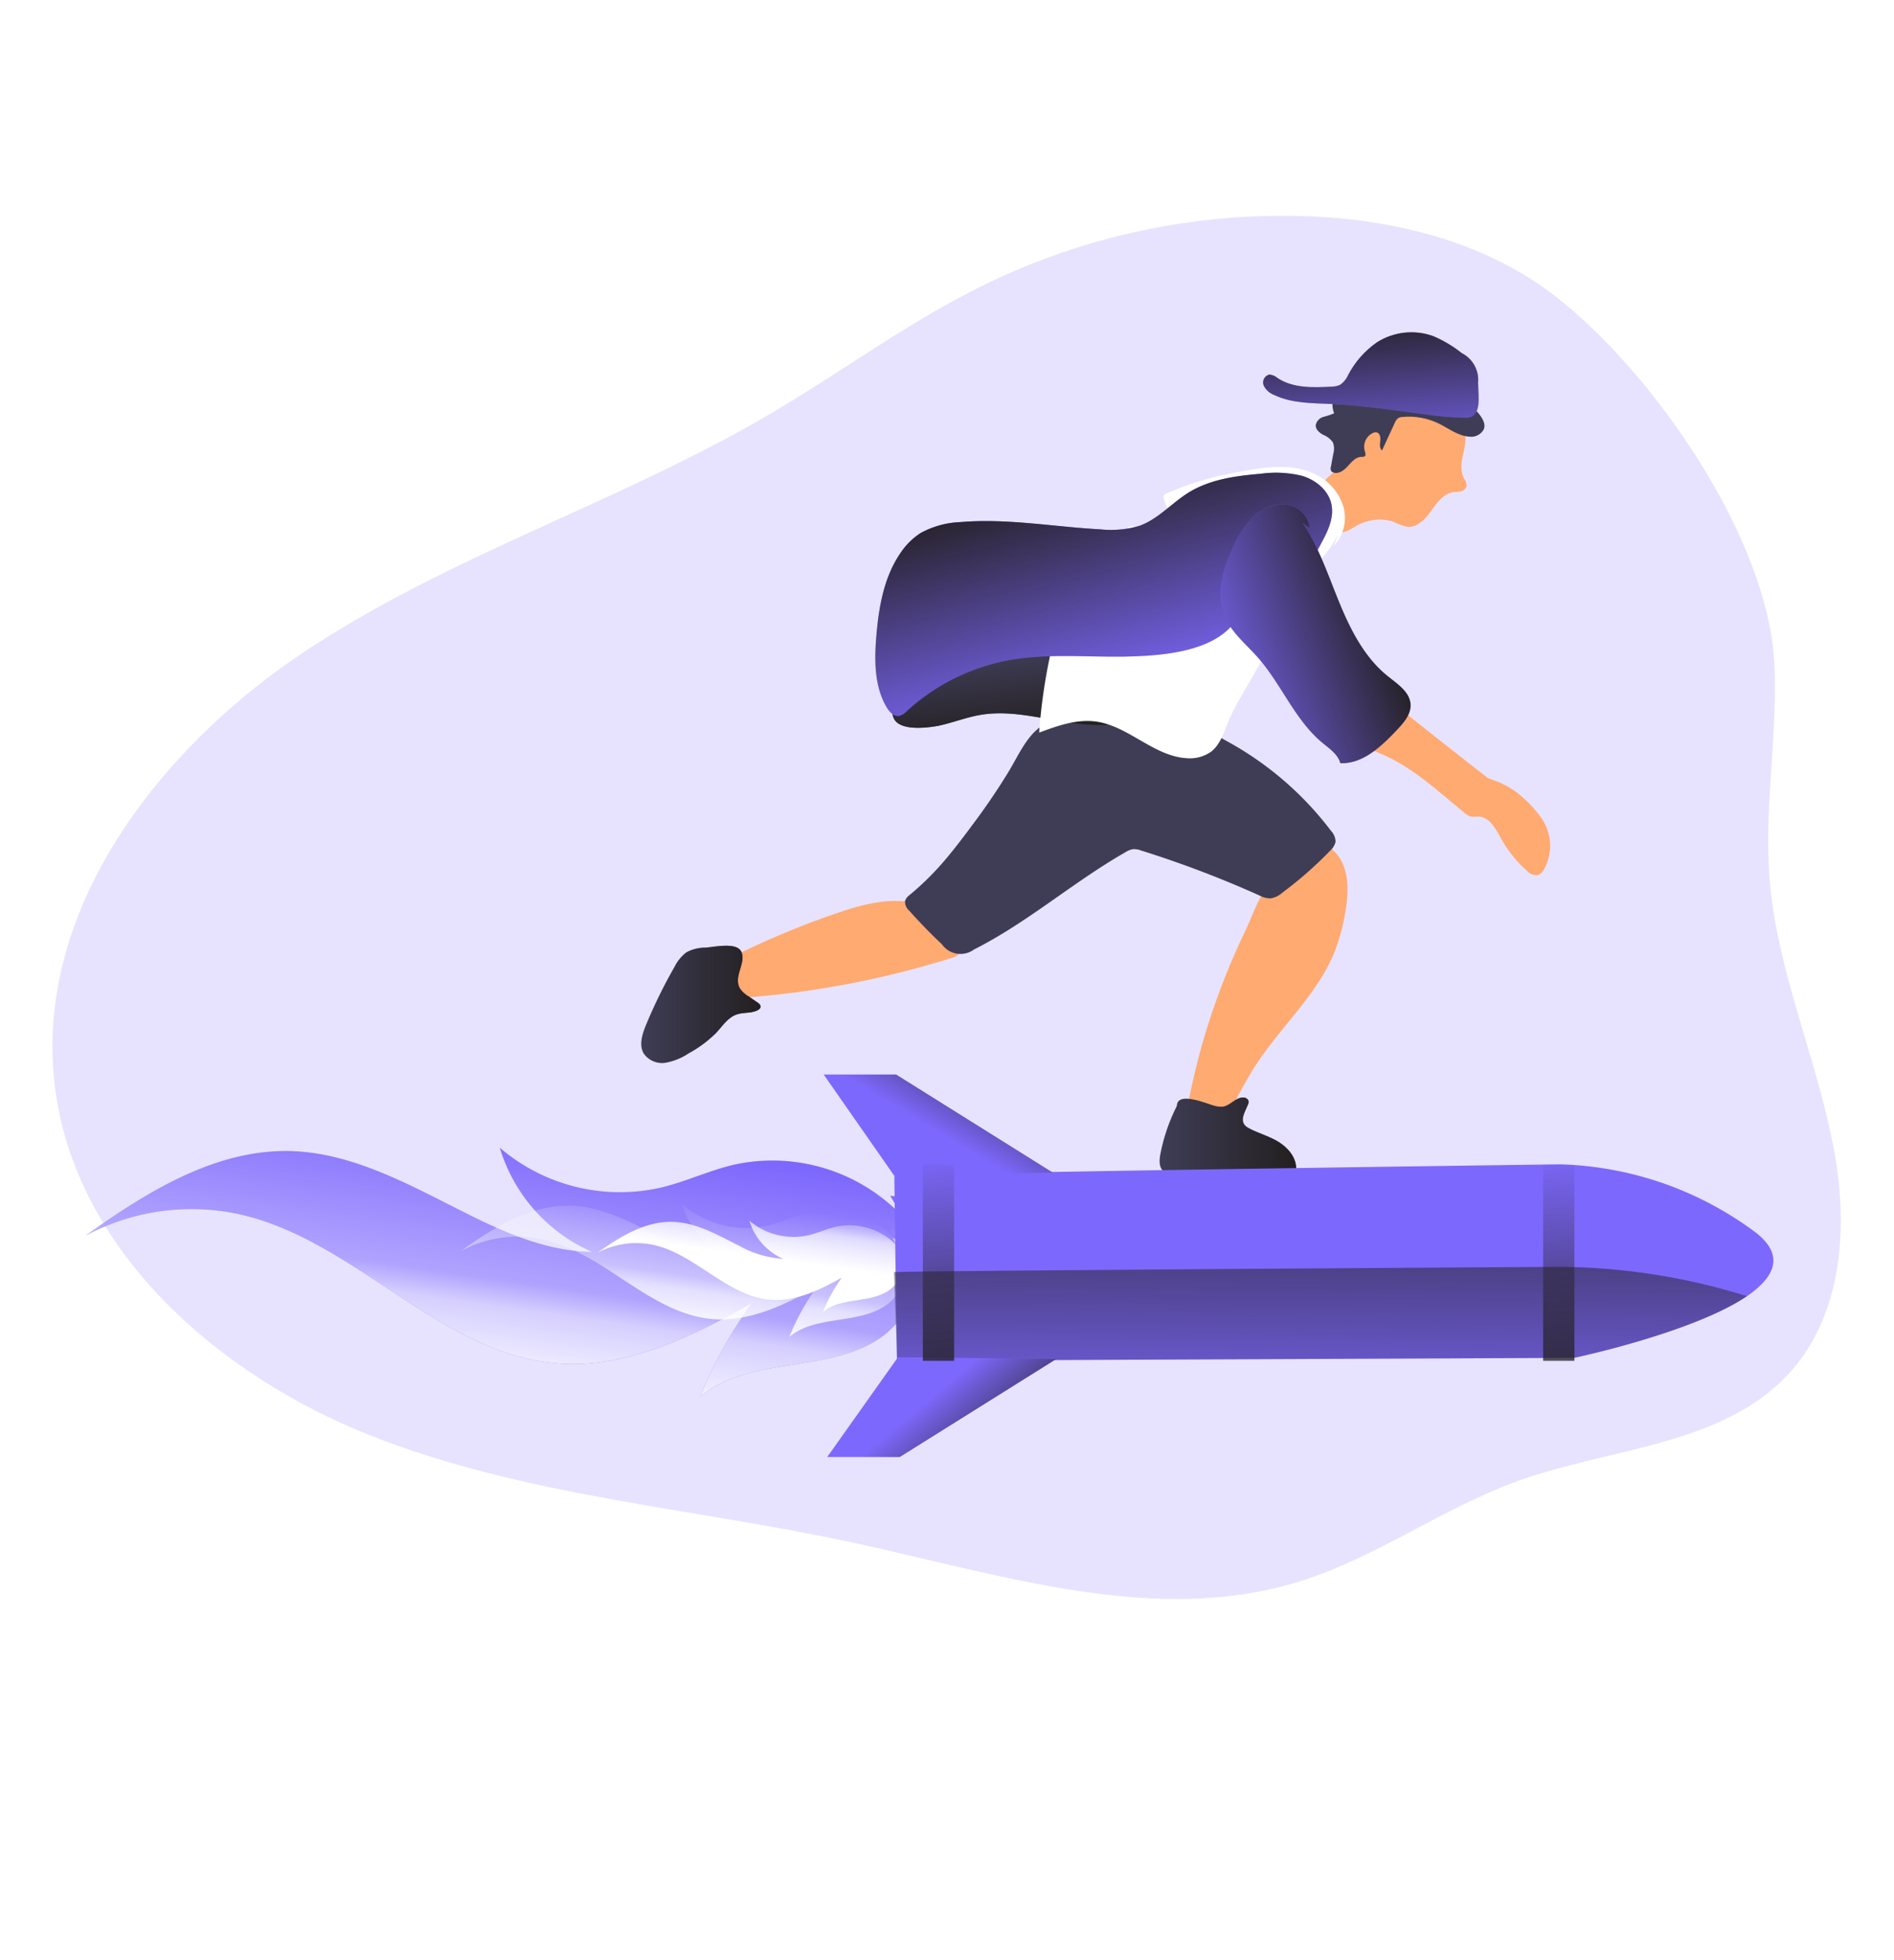 <svg xmlns="http://www.w3.org/2000/svg" viewBox="0 0 500 500" width="145" height="150" xmlns:v="https://vecta.io/nano"><style><![CDATA[.M,.A{isolation:isolate}]]></style><defs><linearGradient id="A" gradientUnits="userSpaceOnUse"><stop offset="0" stop-color="#231f20" stop-opacity="0"/><stop offset="1" stop-color="#231f20"/></linearGradient><linearGradient id="B" x1="263.09" y1="163.66" x2="265.63" y2="186.18" href="#A"/><linearGradient id="C" x1="363.59" y1="116.08" x2="360.58" y2="74.44" href="#A"/><linearGradient id="D" x1="298.94" y1="176.2" x2="283.17" y2="115.98" href="#A"/><linearGradient id="E" x1="306.13" y1="291.41" x2="342.17" y2="291.41" href="#A"/><linearGradient id="F" x1="169.29" y1="256.42" x2="200.79" y2="256.42" href="#A"/><linearGradient id="G" x1="316.03" y1="169.96" x2="365.27" y2="151.68" href="#A"/><linearGradient id="H" x1="138.26" y1="288.01" x2="128.13" y2="358.91" gradientUnits="userSpaceOnUse"><stop offset=".02" stop-color="#fff" stop-opacity="0"/><stop offset=".58" stop-color="#fff" stop-opacity=".39"/><stop offset=".68" stop-color="#fff" stop-opacity=".68"/><stop offset="1" stop-color="#fff"/></linearGradient><linearGradient id="I" x1="183.53" y1="305.8" x2="178.13" y2="343.67" href="#H"/><linearGradient id="J" x1="202.18" y1="296.9" x2="198.46" y2="322.92" href="#H"/><linearGradient id="K" x1="348.25" y1="372.66" x2="348.99" y2="284.11" href="#A"/><linearGradient id="L" x1="246.64" y1="289.64" x2="261.55" y2="264.59" href="#A"/><linearGradient id="M" x1="245.99" y1="359.82" x2="263.72" y2="380.64" href="#A"/><linearGradient id="N" x1="245.77" y1="295.34" x2="250.67" y2="367.87" href="#A"/><linearGradient id="O" x1="409.52" y1="295.34" x2="414.43" y2="367.87" href="#A"/><path id="P" d="M256.16 209.81c-2.46 3.26-4.9 6.5-7.59 9.55a75.8 75.8 0 0 1-8.38 8.14c-.59.4-1.04.97-1.27 1.64a3.19 3.19 0 0 0 1.1 2.54c2.76 3.08 5.62 6.05 8.63 8.86a6 6 0 0 0 8.36 1.48c.05-.03.09-.07.14-.1 14.18-7.15 26.23-17.84 40.03-25.7a5.02 5.02 0 0 1 1.89-.76c.74-.04 1.48.07 2.17.35a281.14 281.14 0 0 1 31.25 11.87c.88.48 1.86.74 2.86.77 1.17-.17 2.26-.68 3.13-1.48a102.08 102.08 0 0 0 12.71-11.15 4.31 4.31 0 0 0 1.38-2.31c-.01-1.08-.44-2.11-1.19-2.89-7.37-9.73-16.72-17.78-27.43-23.63a63.67 63.67 0 0 0-27.94-8.28c-7.29-.25-18.14.48-23.47 6.38-2.64 2.94-4.42 6.9-6.45 10.2-3.07 5-6.39 9.84-9.95 14.51z"/><path id="Q" d="M247.49 182.95c3.84-.79 7.51-2.28 11.36-2.93 10.8-1.82 21.66 3.09 32.59 2.66.62.06 1.24-.17 1.68-.61a2.14 2.14 0 0 0 .26-1.38l-.41-10.23c.07-2.97-.44-5.93-1.52-8.7-2.53-5.52-9.11-8.06-15.12-7.7s-11.58 3.05-16.98 5.7l-13.39 6.52c-3.08 1.52-7.28 3.09-9.19 6.18-1.21 1.99-1.95 7.04-.54 8.96 1.97 2.79 8.45 2.02 11.25 1.52z"/><path id="R" d="M390.34,95.98l-.14-3.59c.31-3.25-1.4-6.35-4.31-7.83-2.31-1.84-4.86-3.36-7.58-4.5-4.91-1.76-10.35-1.16-14.76,1.62-3.2,2.21-5.82,5.17-7.63,8.61-.46,1.08-1.21,2-2.18,2.66-.76.32-1.58.48-2.4.47-4.85.25-10.06.4-14.08-2.29-.6-.52-1.35-.84-2.14-.92-1.15.26-1.88,1.4-1.62,2.56.03.11.06.22.1.33.57,1.16,1.55,2.05,2.76,2.5,4.54,2.19,9.79,2.15,14.84,2.37,8.39.39,16.73,1.64,25.07,2.76,3.54.52,7.11.82,10.68.88,3.11.03,3.49-2.87,3.38-5.63Z"/><path id="S" d="M297.47 164.64c-10.33.21-20.71-.9-30.94.92a54.54 54.54 0 0 0-27.18 13.5c-.53.6-1.23 1.03-2 1.24-1.38.22-2.53-1.02-3.24-2.22-3.31-5.52-3.3-12.42-2.76-18.86.64-7.59 1.97-15.42 6.25-21.73a18.34 18.34 0 0 1 5.41-5.44 23.66 23.66 0 0 1 10.56-2.9c12.29-1.04 24.56 1.24 36.86 1.91a26.5 26.5 0 0 0 10.44-.95c4.91-1.78 8.49-6.03 12.94-8.77 5.63-3.47 12.42-4.39 19-4.94a28.92 28.92 0 0 1 11.04.58c3.52 1.09 6.79 3.74 7.61 7.34.81 3.6-.88 7.16-2.64 10.37-1.33 2.65-3.03 5.1-5.04 7.29-3.3 3.33-7.65 5.25-11.54 7.77-3.31 2.17-5.15 4.9-7.85 7.58-6.41 6.28-18.47 7.12-26.91 7.3z"/><path id="T" d="M310.68,283.21c-2.04,4.02-3.51,8.3-4.36,12.73-.29,1.56-.41,3.44.79,4.46.91.61,2,.89,3.09.79l29.38.64c.67.08,1.35-.06,1.92-.41.47-.47.71-1.12.66-1.78,0-2.87-2.13-5.36-4.58-6.9-2.46-1.55-5.3-2.26-7.84-3.62-.44-.21-.83-.51-1.16-.87-1.26-1.55.22-3.7.92-5.52.11-.23.15-.48.14-.73-.17-.61-.74-1.03-1.38-1.01-1.99-.11-3.4,2.08-5.36,2.42-.86.08-1.73-.03-2.55-.3-1.49-.39-9.66-3.93-9.66.12Z"/><path id="U" d="M186.23 241.44a10.51 10.51 0 0 0-5 1.23 10.82 10.82 0 0 0-3.16 3.85 133.44 133.44 0 0 0-7.57 15.42c-.98 2.39-1.86 5.2-.57 7.43a5.88 5.88 0 0 0 5.76 2.44 15.95 15.95 0 0 0 6.07-2.46c2.68-1.44 5.13-3.27 7.29-5.41 1.7-1.82 3.16-4.14 5.52-4.89 1.79-.59 3.88-.22 5.52-1.15a1.26 1.26 0 0 0 .66-.7c.15-.58-.41-1.08-.92-1.38l-2.19-1.5c-.87-.49-1.62-1.17-2.21-1.97-2.03-3.16 1.68-6.9.25-9.86-1.24-2.55-7.05-1.21-9.46-1.05z"/><path id="V" d="M342.16 128.1c-.07-.43.68-.23.94.11 4.67 6.53 7.25 14.27 10.27 21.7s6.75 14.92 13.02 19.93c2.57 2.07 5.81 4.14 5.98 7.47.11 2.57-1.77 4.74-3.52 6.6-4.14 4.38-9.01 9.08-15.01 8.86-.64-2.35-2.86-3.82-4.72-5.37-7.3-6.03-10.82-15.48-17.1-22.57-3.12-3.52-7-6.6-8.78-10.95-2.39-5.88-.35-12.6 2.4-18.32a25.24 25.24 0 0 1 5.29-7.87c2.28-2.27 5.45-3.42 8.66-3.15 3.26.38 5.82 2.95 6.2 6.21"/><path id="W" d="M238.18 312.27a47.38 47.38 0 0 0-44.52-13.53c-6.47 1.52-12.56 4.42-19.02 5.98-15.09 3.49-30.94-.4-42.7-10.48 3.7 12.3 12.61 22.35 24.38 27.49-11.15-.1-21.78-4.5-31.75-9.44-15.19-7.51-30.56-16.57-47.56-17.16-19.99-.61-38.12 10.68-54.43 22.32a59.36 59.36 0 0 1 40.66-5.65c30.37 6.78 52.72 36.78 83.73 39.33 18.18 1.49 35.59-6.9 51.48-15.88a117.79 117.79 0 0 0-13.61 24.71c13.36-11.26 35.35-5.72 49.01-16.63a31.07 31.07 0 0 0 10.16-16.81 21.09 21.09 0 0 0 0-12.19c-1.38-3.88-4.89-7.19-9-7.4"/><path id="X" d="M236.1 301.67l-18.65-26.74h19.13l41.36 25.88-41.84.86z"/><path id="Y" d="M237.04 349.54l-18.66 26.32h19.14l41.36-25.89-41.84-.43z"/></defs><path class="A" d="M410.84 69.75c-18.87-14.77-43.39-20.71-67.28-21.36-28.99-.79-57.73 5.44-83.78 18.18-19.81 9.66-37.62 22.97-56.6 34.11-39.84 23.36-84.86 37.34-123.28 62.98S8.97 231.93 14.45 277.78c5.16 43.29 42.86 76.41 83.41 92.42 40.54 16.01 84.86 19.08 127.46 28.27 39.04 8.42 79.72 22.09 117.84 10.19 20.35-6.35 37.94-19.52 57.98-26.64 24.56-8.71 54.12-9.24 71.51-28.63 13.54-15.09 15.27-37.6 11.69-57.55-4.14-23.3-14.05-45.13-16.81-68.75-2.37-20.27 1.78-39.97.92-60.06-1.39-33.42-31.97-77.35-57.61-97.28z" fill="#7d68fd" opacity=".18"/><path d="M222.68 231.75a224.5 224.5 0 0 0-32.65 13.8 11.62 11.62 0 0 0-4.36 3.27c-1.15 1.49-1.15 3.57 0 5.07 1.16 1.19 3.04 1.2 4.69 1.12a243.07 243.07 0 0 0 60.91-10.86 3.91 3.91 0 0 0 1.81-.95c.94-1.05.48-2.76-.17-3.98-6.43-12.53-18.72-11.28-30.23-7.47zm90.36 54.24a1.54 1.54 0 0 0 .78 2.04 1.45 1.45 0 0 0 .82.12l5.52.91a2.27 2.27 0 0 0 2.92-1.32c.02-.05.03-.1.05-.15 2.76-5.23 5.4-10.6 8.66-15.56 6.65-10.09 16.15-18.44 20.61-29.68 1.26-3.33 2.19-6.78 2.76-10.3.98-5.65 1.1-12.24-3.08-16.15a3.02 3.02 0 0 0-2.15-1.01c-.61.09-1.18.35-1.66.75-4.14 2.87-10.46 5.72-13.65 9.66-2.51 3.16-4.14 8.09-5.87 11.73-4.82 10.01-8.75 20.43-11.73 31.13a196.55 196.55 0 0 0-3.98 17.81z" fill="#ffaa71"/><use href="#P" fill="#3f3d56"/><use href="#P" fill="url(#linear-gradient)"/><use href="#Q" fill="#3f3d56"/><use href="#Q" fill="url(#B)"/><path d="M386.5 117.66c.45.59.68 1.32.66 2.06a1.95 1.95 0 0 1-1.5 1.3c-.68.17-1.38.12-2.07.23-2.6.44-4.28 2.86-5.81 5s-3.66 4.38-6.28 4.14a15.49 15.49 0 0 1-3.73-1.38c-3.41-1.01-7.1-.51-10.12 1.38-1.38.8-3.02 1.82-4.64 1.38a4.75 4.75 0 0 1-2.98-3.13c-.84-2.31-1.2-4.77-1.05-7.22a6.33 6.33 0 0 1 .5-2.64c.64-1.38 1.99-2.07 2.97-3.15.76-.9 1.4-1.89 1.91-2.95 1.65-3.04 3.5-5.98 5.52-8.79 2.76-3.91 6.31-7.8 11.04-8.84a15.33 15.33 0 0 1 11.32 2.6c2.95 1.91 4.38 5.69 4.61 9.14s-2.2 7.28-.35 10.88z" fill="#ffaa71"/><path d="M389.84,99.9c1.21,1.38,2.51,3.06,1.88,4.75-.72,1.36-2.2,2.14-3.73,1.96-2.97-.14-5.52-2.15-8.13-3.45-3-1.46-6.34-2.07-9.66-1.75-.39.01-.76.12-1.1.3-.39.31-.68.72-.86,1.19l-3.4,7.34c-.69-.57-.57-1.63-.46-2.51.11-.88-.08-2.04-.95-2.26-.36-.06-.72,0-1.04.18-1.76.86-2.65,2.87-2.1,4.75.15.47.35,1.06,0,1.38-.26.15-.56.2-.86.15-1.46,0-2.55,1.27-3.53,2.36s-2.32,2.19-3.73,1.84c-.32-.06-.6-.24-.79-.51-.15-.4-.15-.84,0-1.24l.59-3.23c.31-1.01.26-2.1-.12-3.08-.65-.89-1.54-1.57-2.57-1.96-.97-.54-1.96-1.38-1.95-2.46.16-1.05.91-1.91,1.92-2.22,1-.27,1.98-.59,2.94-.97-.67-1.76-.57-3.73.29-5.41.93-1.1,2.19-1.87,3.59-2.22,3.36-1.14,6.82-1.93,10.34-2.36,2.89-.48,5.85-.3,8.66.52,1.24.48,2.44,1.05,3.59,1.73,0,.57,5.4,3,6.07,3.38,1.91.96,3.63,2.25,5.09,3.81Z" fill="#3f3d56"/><use href="#R" fill="#7d68fd"/><use href="#R" fill="url(#C)"/><path d="M353.92 130.25c-2.64 9.07-12.58 14.25-16.23 22.94-.87 2.07-1.38 4.27-2.06 6.39-2.65 8.02-8.28 14.7-11.5 22.52-1.12 2.76-2.03 5.73-4.33 7.57-1.91 1.38-4.27 2-6.61 1.77-8.64-.54-15.3-8.5-23.87-9.66-5.09-.69-10.16 1.12-14.99 2.91.58-8.13 1.83-16.2 3.75-24.12a50.81 50.81 0 0 1 11.18-21.47c2.69-2.9 5.83-5.37 8.39-8.38 1.59-1.86 10.84 3.04 12.65 1.38 1.52-1.38-4.57-9.4-2.76-10.3 6.12-2.74 12.55-4.69 19.16-5.81 7.03-1.38 14.73-2.58 21.05.81a13.97 13.97 0 0 1 6.9 8.28 10.83 10.83 0 0 1-2.51 10.34" fill="#fff"/><path d="M392.92 196.75l2.31.86a21.96 21.96 0 0 1 6.97 4.38c1.79 1.6 3.4 3.4 4.8 5.36 2.73 4.03 2.95 9.24.58 13.49-.33.67-.9 1.2-1.6 1.46a3.36 3.36 0 0 1-2.95-1.19 33.05 33.05 0 0 1-6.82-8.56c-1.38-2.51-3.04-5.62-5.91-5.69-.65.06-1.3.06-1.95 0-.68-.2-1.3-.56-1.81-1.05-6.9-5.62-13.5-11.86-21.66-15.38-3.89-1.68-8.28-2.9-10.8-6.35a1.5 1.5 0 0 1-.44-1.13c.59-3.85 5.14-9.33 9.25-9.04 3.26.25 4.74 2.86 6.99 4.71 2.68 2.21 22.89 18.14 23.04 18.14z" fill="#ffaa71"/><use href="#S" fill="#7d68fd"/><use href="#S" fill="url(#D)"/><g fill="#3f3d56"><use href="#T"/><use href="#U"/></g><use href="#T" fill="url(#E)"/><use href="#U" fill="url(#F)"/><use href="#V" fill="#7d68fd"/><use href="#V" fill="url(#G)"/><use href="#W" class="M" opacity=".59" fill="#7d68fd"/><use href="#W" fill="url(#H)"/><path d="M236.8 318.75c-6.11-6.4-15.13-9.14-23.77-7.22-3.45.81-6.7 2.35-10.15 3.19-8.06 1.87-16.52-.21-22.81-5.59 1.99 6.55 6.75 11.9 13.02 14.63-5.95 0-11.62-2.42-16.97-5.04-8.14-4.02-16.32-8.89-25.4-9.17-10.66-.33-20.36 5.73-28.99 11.91a31.57 31.57 0 0 1 21.7-3.01c16.22 3.62 28.16 19.63 44.71 21 9.66.8 19.01-3.7 27.49-8.48-2.94 4.09-5.38 8.52-7.26 13.2 7.12-6.02 18.87-3.05 26.23-8.88 2.73-2.33 4.63-5.48 5.43-8.99.64-2.12.64-4.38 0-6.5-.69-2.15-2.58-3.69-4.82-3.95" fill="url(#I)"/><path d="M236.81 320.1a17.37 17.37 0 0 0-16.33-4.96c-2.37.55-4.61 1.62-6.99 2.18-5.54 1.27-11.35-.15-15.67-3.84a16.08 16.08 0 0 0 8.95 10.09 27.59 27.59 0 0 1-11.67-3.47c-5.52-2.76-11.21-6.1-17.45-6.3-7.33-.23-14 3.93-19.96 8.19a21.72 21.72 0 0 1 14.92-2.07c11.14 2.48 19.33 13.5 30.72 14.43 6.67.55 13.06-2.54 18.89-5.83-2.01 2.82-3.69 5.86-4.98 9.07 4.9-4.14 12.98-2.1 17.95-6.1 1.88-1.6 3.19-3.76 3.74-6.17.44-1.46.44-3.01 0-4.47a3.93 3.93 0 0 0-3.3-2.76" fill="url(#J)"/><path d="M461.17 333.42c-14.29 9.66-45.56 16.26-45.56 16.26l-178.81.76-.37-23.47-.33-25.3c3.8-.76 175.76-3.05 175.76-3.05a90.49 90.49 0 0 1 51 17.52c8.61 6.24 5.77 12.16-1.68 17.28z" fill="#7d68fd"/><path d="M461.17,333.42c-14.29,9.66-45.56,16.26-45.56,16.26l-178.81.76-.76-23.39h.39c9.8-.39,175.32-1.38,175.32-1.38,16.77.12,33.42,2.73,49.42,7.74Z" fill="url(#K)"/><g fill="#7d68fd"><use href="#X"/><use href="#Y"/></g><use href="#X" fill="url(#L)"/><use href="#Y" fill="url(#M)"/><path d="M243.62 298.7h8.26v51.77h-8.26z" fill="url(#N)"/><path d="M407.37 298.7h8.26v51.77h-8.26z" fill="url(#O)"/></svg>